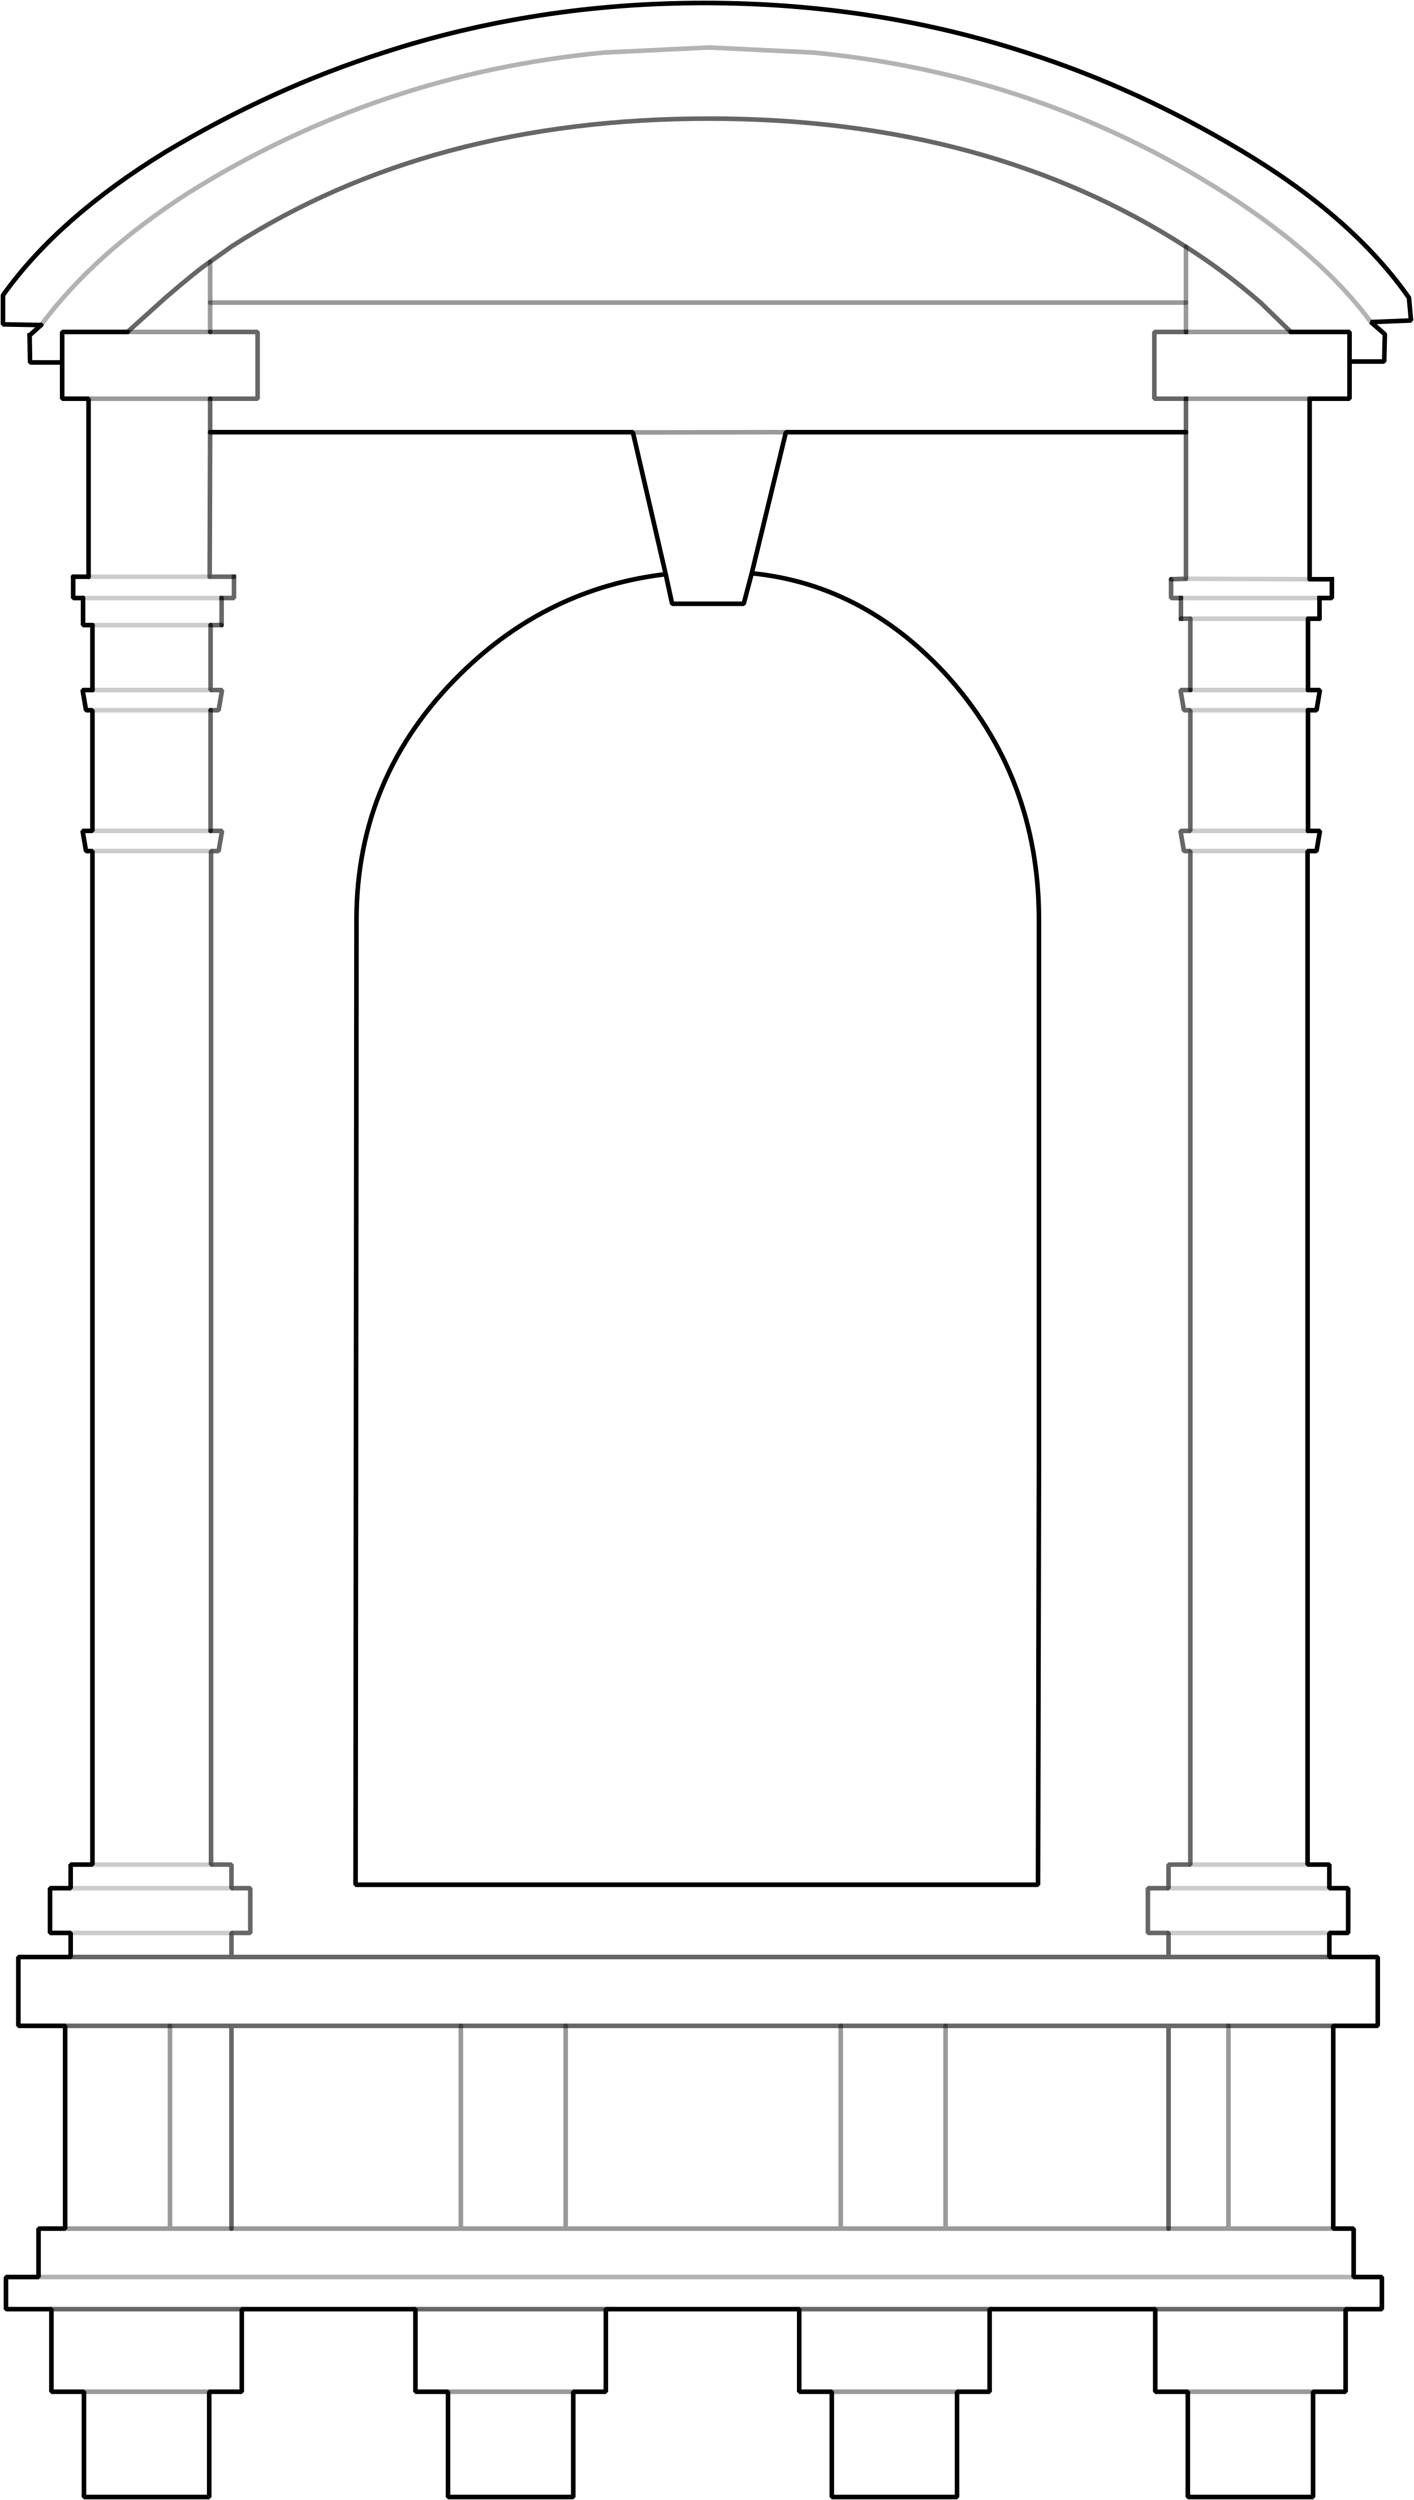 <?xml version="1.0" encoding="UTF-8" standalone="no"?>
<svg xmlns:xlink="http://www.w3.org/1999/xlink" height="544.9px" width="308.2px" xmlns="http://www.w3.org/2000/svg">
  <g transform="matrix(1.0, 0.0, 0.0, 1.0, 154.1, 272.45)">
    <path d="M-145.15 -201.6 Q-133.6 -217.2 -113.05 -230.4 -71.65 -256.35 -22.4 -261.0 L0.45 -262.1 23.1 -261.0 Q71.95 -256.35 112.8 -230.4 133.9 -216.9 144.7 -202.25 133.9 -216.9 112.8 -230.4 71.95 -256.35 23.1 -261.0 L0.45 -262.1 -22.4 -261.0 Q-71.65 -256.35 -113.05 -230.4 -133.6 -217.2 -145.15 -201.6 L-153.45 -201.75 -153.45 -208.1 Q-141.4 -225.0 -118.0 -239.35 -94.85 -253.2 -70.45 -261.0 -37.25 -271.8 -0.6 -271.8 36.35 -271.8 69.55 -261.0 93.85 -253.2 116.9 -239.35 140.8 -225.0 153.0 -207.55 L153.45 -202.6 144.7 -202.25 147.75 -199.6 147.6 -193.65 140.05 -193.65 140.05 -200.1 127.25 -200.1 140.05 -200.1 140.05 -193.65 140.05 -185.55 131.35 -185.55 131.35 -146.2 136.2 -146.2 136.2 -142.1 133.5 -142.1 133.5 -137.6 131.0 -137.6 131.0 -122.05 133.6 -122.05 132.85 -117.65 131.0 -117.65 105.35 -117.65 131.0 -117.65 131.0 -91.35 133.6 -91.35 132.85 -86.95 130.9 -86.95 130.9 133.95 135.65 133.95 135.65 139.1 139.75 139.1 139.75 148.85 135.65 148.85 135.65 154.1 146.2 154.1 146.2 169.1 136.5 169.1 136.5 213.3 140.95 213.3 140.95 223.85 147.1 223.85 147.1 230.85 139.2 230.85 139.2 248.85 132.1 248.85 132.1 271.8 104.8 271.8 104.8 248.85 97.7 248.85 97.7 230.85 61.6 230.85 61.6 248.85 54.5 248.85 54.5 271.8 27.2 271.8 27.2 248.85 20.1 248.85 20.1 230.85 -22.05 230.85 -22.05 248.85 -29.15 248.85 -29.15 271.8 -56.45 271.8 -56.45 248.85 -63.55 248.85 -63.55 230.85 -101.4 230.85 -101.4 248.85 -108.5 248.85 -108.5 271.8 -135.8 271.8 -135.8 248.85 -142.9 248.85 -142.9 230.85 -152.8 230.85 -152.8 223.85 -145.7 223.85 -145.7 213.3 -139.9 213.3 -139.9 169.1 -150.1 169.1 -150.1 154.1 -138.7 154.1 -138.7 148.85 -143.2 148.85 -143.2 139.1 -138.7 139.1 -138.7 133.95 -133.95 133.95 -133.95 -86.95 -135.35 -86.95 -136.1 -91.35 -133.95 -91.35 -133.95 -117.65 -135.35 -117.65 -136.1 -122.05 -133.95 -122.05 -133.95 -136.2 -136.0 -136.2 -136.0 -142.1 -138.15 -142.1 -138.15 -146.75 -134.8 -146.75 -134.8 -185.55 -140.55 -185.55 -140.55 -193.45 -147.55 -193.45 -147.65 -199.35 -145.15 -201.6 M-126.3 -200.1 L-140.55 -200.1 -140.55 -193.45 -140.55 -200.1 -126.3 -200.1 -118.1 -207.5 Q-111.2 -213.45 -108.3 -215.4 -111.2 -213.45 -118.1 -207.5 L-126.3 -200.1 -108.3 -200.1 -126.3 -200.1 M104.4 -218.65 Q60.95 -246.6 0.45 -246.6 -60.15 -246.6 -103.45 -218.85 L-108.3 -215.4 -103.45 -218.85 Q-60.15 -246.6 0.45 -246.6 60.95 -246.6 104.4 -218.65 113.0 -213.2 120.65 -206.5 L127.25 -200.1 120.65 -206.5 Q113.0 -213.2 104.4 -218.65 L104.4 -206.5 104.4 -218.65 M104.4 -206.5 L104.4 -200.1 104.4 -206.5 -108.3 -206.5 104.4 -206.5 M-108.3 -200.1 L-108.3 -206.5 -108.3 -200.1 -97.95 -200.1 -97.95 -185.55 -108.3 -185.55 -97.95 -185.55 -97.95 -200.1 -108.3 -200.1 M-108.3 -178.25 L-108.3 -185.55 -108.3 -178.25 -16.15 -178.25 -16.15 -178.2 -16.15 -178.25 -108.3 -178.25 -108.4 -146.75 -103.1 -146.75 -108.4 -146.75 -108.3 -178.25 M17.2 -178.25 L-16.15 -178.2 17.2 -178.25 104.4 -178.25 17.2 -178.25 9.75 -147.5 17.2 -178.25 M104.4 -185.55 L104.4 -178.25 104.4 -185.55 97.5 -185.55 97.5 -200.1 104.4 -200.1 97.5 -200.1 97.5 -185.55 104.4 -185.55 131.35 -185.55 104.4 -185.55 M127.25 -200.1 L104.4 -200.1 127.25 -200.1 M103.3 -142.1 L103.3 -137.6 103.3 -142.1 101.15 -142.1 101.15 -146.2 101.15 -142.1 103.3 -142.1 133.5 -142.1 103.3 -142.1 M103.3 -137.6 L105.35 -137.6 105.35 -122.05 105.35 -137.6 103.3 -137.6 M104.4 -178.25 L104.4 -146.3 101.15 -146.2 104.4 -146.3 104.4 -178.25 M105.35 -117.65 L103.95 -117.65 103.2 -122.05 105.35 -122.05 103.2 -122.05 103.95 -117.65 105.35 -117.65 105.35 -91.35 117.0 -91.35 131.0 -91.35 117.0 -91.35 105.35 -91.35 103.2 -91.35 103.95 -86.95 105.35 -86.95 103.95 -86.95 103.2 -91.35 105.35 -91.35 105.35 -117.65 M105.35 -122.05 L117.0 -122.05 131.0 -122.05 117.0 -122.05 105.35 -122.05 M131.35 -146.2 L104.4 -146.3 131.35 -146.2 M105.35 -137.6 L131.0 -137.6 105.35 -137.6 M9.75 -147.5 L8.0 -140.85 -7.6 -140.85 -9.0 -147.3 Q-34.7 -144.25 -53.65 -125.65 -76.4 -103.35 -76.4 -71.95 L-76.6 138.35 72.15 138.35 72.35 46.95 72.35 -71.95 Q72.35 -103.25 51.9 -125.65 33.9 -145.1 9.75 -147.5 M-16.15 -178.2 L-9.0 -147.3 -16.15 -178.2 M130.9 -86.95 L105.35 -86.95 130.9 -86.95 M29.15 169.1 L52.0 169.1 29.15 169.1 29.15 213.3 29.15 169.1 -30.8 169.1 -53.65 169.1 -53.65 213.3 -53.65 169.1 -103.65 169.1 -103.65 213.3 -103.65 169.1 -117.05 169.1 -103.65 169.1 -53.65 169.1 -30.8 169.1 -30.8 213.3 29.15 213.3 -30.8 213.3 -53.65 213.3 -103.65 213.3 -53.65 213.3 -30.8 213.3 -30.8 169.1 29.15 169.1 M52.0 213.3 L29.15 213.3 52.0 213.3 52.0 169.1 52.0 213.3 100.6 213.3 52.0 213.3 M100.6 169.1 L52.0 169.1 100.6 169.1 113.65 169.1 100.6 169.1 100.6 213.3 100.6 169.1 M136.5 169.1 L113.65 169.1 136.5 169.1 M100.6 148.85 L96.1 148.85 96.1 139.1 100.6 139.1 96.1 139.1 96.1 148.85 100.6 148.85 135.65 148.85 100.6 148.85 100.6 154.1 100.6 148.85 M100.6 139.1 L100.6 133.95 105.35 133.95 100.6 133.95 100.6 139.1 135.65 139.1 100.6 139.1 M135.65 154.1 L100.6 154.1 135.65 154.1 M105.35 133.95 L130.9 133.95 105.35 133.95 105.35 -86.95 105.35 133.95 M113.65 213.3 L136.5 213.3 113.65 213.3 100.6 213.3 113.65 213.3 113.65 169.1 113.65 213.3 M139.2 230.85 L97.7 230.85 139.2 230.85 M132.1 248.85 L104.8 248.85 132.1 248.85 M61.6 230.85 L20.1 230.85 61.6 230.85 M54.5 248.85 L27.2 248.85 54.5 248.85 M-108.3 -206.5 L-108.3 -215.4 -108.3 -206.5 M-105.8 -142.1 L-103.1 -142.1 -103.1 -146.75 -103.1 -142.1 -105.8 -142.1 -105.8 -136.2 -105.8 -142.1 -136.0 -142.1 -105.8 -142.1 M-108.2 -136.2 L-105.8 -136.2 -108.2 -136.2 -108.2 -122.05 -108.2 -136.2 -133.95 -136.2 -108.2 -136.2 M-108.2 -117.65 L-108.1 -117.65 -106.45 -117.65 -105.7 -122.05 -108.2 -122.05 -105.7 -122.05 -106.45 -117.65 -108.1 -117.65 -108.2 -117.65 -108.2 -91.35 -108.2 -117.65 -133.95 -117.65 -108.2 -117.65 M-108.1 -86.95 L-106.45 -86.95 -105.7 -91.35 -108.2 -91.35 -105.7 -91.35 -106.45 -86.95 -108.1 -86.95 -108.1 133.95 -108.1 -86.95 -133.95 -86.95 -108.1 -86.95 M-103.65 139.1 L-103.65 133.95 -108.1 133.95 -103.65 133.95 -103.65 139.1 -99.55 139.1 -99.55 148.85 -103.65 148.85 -99.55 148.85 -99.55 139.1 -103.65 139.1 -138.7 139.1 -103.65 139.1 M-103.65 154.1 L-103.65 148.85 -103.65 154.1 100.6 154.1 -103.65 154.1 -138.7 154.1 -103.65 154.1 M-134.8 -146.75 L-108.4 -146.75 -134.8 -146.75 M-134.8 -185.55 L-108.3 -185.55 -134.8 -185.55 M-133.95 -122.05 L-108.2 -122.05 -133.95 -122.05 M-133.95 -91.35 L-108.2 -91.35 -133.95 -91.35 M-117.05 213.3 L-117.05 169.1 -117.05 213.3 -103.65 213.3 -117.05 213.3 -139.9 213.3 -117.05 213.3 M-108.1 133.95 L-133.95 133.95 -108.1 133.95 M-103.65 148.85 L-138.7 148.85 -103.65 148.85 M-139.9 169.1 L-117.05 169.1 -139.9 169.1 M-22.05 230.85 L-63.55 230.85 -22.05 230.85 M-29.15 248.85 L-56.45 248.85 -29.15 248.85 M-135.8 248.85 L-108.5 248.85 -135.8 248.85 M-101.4 230.85 L-142.9 230.85 -101.4 230.85 M-145.7 223.85 L140.95 223.85 -145.7 223.85" fill="#ffffff" fill-opacity="0.0" fill-rule="evenodd" stroke="none"/>
    <path d="M-145.15 -201.6 L-147.65 -199.35 M133.5 -137.6 L131.0 -137.6 131.0 -122.05 M131.35 -185.55 L131.35 -146.2 136.2 -146.2 M-133.95 -122.05 L-133.95 -136.2 M-138.15 -146.75 L-134.8 -146.75 M131.0 -117.65 L131.0 -91.35" fill="none" stroke="#000000" stroke-linecap="round" stroke-linejoin="round" stroke-width="1.0"/>
    <path d="M104.4 -206.5 L104.4 -218.65 M104.4 -200.1 L104.4 -206.5 M-108.3 -206.5 L-108.3 -200.1 M-108.3 -215.4 L-108.3 -206.5" fill="none" stroke="#000000" stroke-linecap="round" stroke-linejoin="round" stroke-opacity="0.4" stroke-width="1.0"/>
    <path d="M131.0 -137.6 L105.35 -137.6 M104.4 -146.3 L131.35 -146.2 M-108.4 -146.75 L-134.8 -146.75" fill="none" stroke="#000000" stroke-linecap="round" stroke-linejoin="round" stroke-opacity="0.2" stroke-width="1.0"/>
    <path d="M-108.3 -185.55 L-108.3 -178.25 -108.4 -146.75 -103.1 -146.75 M104.4 -178.25 L104.4 -185.55 M101.15 -146.2 L104.4 -146.3 104.4 -178.25 M105.35 -122.05 L105.35 -137.6 103.3 -137.6 M-105.8 -136.2 L-108.2 -136.2 M-108.2 -117.65 L-108.2 -91.35" fill="none" stroke="#000000" stroke-linecap="round" stroke-linejoin="round" stroke-opacity="0.6" stroke-width="1.0"/>
    <path d="M144.7 -202.25 Q133.9 -216.9 112.8 -230.4 71.95 -256.35 23.1 -261.0 L0.45 -262.1 -22.4 -261.0 Q-71.65 -256.35 -113.05 -230.4 -133.6 -217.2 -145.15 -201.6 M140.95 223.85 L-145.7 223.85" fill="none" stroke="#000000" stroke-linecap="round" stroke-linejoin="bevel" stroke-opacity="0.298" stroke-width="1.0"/>
    <path d="M-147.65 -199.35 L-147.55 -193.45 -140.55 -193.45 M136.2 -146.2 L136.2 -142.1 133.5 -142.1" fill="none" stroke="#000000" stroke-linecap="square" stroke-linejoin="bevel" stroke-width="1.0"/>
    <path d="M-140.55 -193.45 L-140.55 -200.1 -126.3 -200.1 M127.25 -200.1 L140.05 -200.1 140.05 -193.65 147.6 -193.65 147.75 -199.6 144.7 -202.25 153.45 -202.6 153.0 -207.55 Q140.8 -225.0 116.9 -239.35 93.85 -253.2 69.55 -261.0 36.35 -271.8 -0.6 -271.8 -37.25 -271.8 -70.45 -261.0 -94.85 -253.2 -118.0 -239.35 -141.4 -225.0 -153.45 -208.1 L-153.45 -201.75 -145.15 -201.6 M-108.3 -178.25 L-16.15 -178.25 -16.15 -178.2 -9.0 -147.3 -7.6 -140.85 8.0 -140.85 9.75 -147.5 17.2 -178.25 104.4 -178.25 M131.35 -185.55 L140.05 -185.55 140.05 -193.65 M131.0 -117.65 L132.85 -117.65 133.6 -122.05 131.0 -122.05 M9.75 -147.5 Q33.9 -145.1 51.9 -125.65 72.35 -103.25 72.35 -71.95 L72.35 46.95 72.15 138.35 -76.6 138.35 -76.4 -71.95 Q-76.4 -103.35 -53.65 -125.65 -34.7 -144.25 -9.0 -147.3 M131.0 -91.35 L133.6 -91.35 132.85 -86.95 130.9 -86.95 130.9 133.95 135.65 133.95 135.65 139.1 139.75 139.1 139.75 148.85 135.65 148.85 135.65 154.1 146.2 154.1 146.2 169.1 136.5 169.1 136.5 213.3 140.95 213.3 140.95 223.85 147.1 223.85 147.1 230.85 139.2 230.85 139.2 248.85 132.1 248.85 132.1 271.8 104.8 271.8 104.8 248.85 97.7 248.85 97.7 230.85 61.6 230.85 61.6 248.85 54.5 248.85 54.5 271.8 27.2 271.8 27.2 248.85 20.1 248.85 20.1 230.85 -22.05 230.85 -22.05 248.85 -29.15 248.85 -29.15 271.8 -56.45 271.8 -56.45 248.85 -63.55 248.85 -63.55 230.85 -101.4 230.85 -101.4 248.85 -108.5 248.85 -108.5 271.8 -135.8 271.8 -135.8 248.85 -142.9 248.85 -142.9 230.85 -152.8 230.85 -152.8 223.85 -145.7 223.85 -145.7 213.3 -139.9 213.3 -139.9 169.1 -150.1 169.1 -150.1 154.1 -138.7 154.1 -138.7 148.85 -143.2 148.85 -143.2 139.1 -138.7 139.1 -138.7 133.95 -133.95 133.95 -133.95 -86.95 -135.35 -86.95 -136.1 -91.35 -133.95 -91.35 -133.95 -117.65 -135.35 -117.65 -136.1 -122.05 -133.95 -122.05 M-133.95 -136.2 L-136.0 -136.2 -136.0 -142.1 M-134.8 -146.75 L-134.8 -185.55 -140.55 -185.55 -140.55 -193.45" fill="none" stroke="#000000" stroke-linecap="round" stroke-linejoin="bevel" stroke-width="1.0"/>
    <path d="M-126.3 -200.1 L-118.1 -207.5 Q-111.2 -213.45 -108.3 -215.4 L-103.45 -218.85 Q-60.15 -246.6 0.45 -246.6 60.95 -246.6 104.4 -218.65 113.0 -213.2 120.65 -206.5 L127.25 -200.1 M-108.3 -200.1 L-97.95 -200.1 -97.95 -185.55 -108.3 -185.55 M105.35 -122.05 L103.2 -122.05 103.95 -117.65 105.35 -117.65 105.35 -91.35 103.2 -91.35 103.95 -86.95 105.35 -86.95 105.35 133.95 100.6 133.95 100.6 139.1 96.1 139.1 96.1 148.85 100.6 148.85 100.6 154.1 135.65 154.1 M52.0 169.1 L29.15 169.1 -30.8 169.1 -53.65 169.1 -103.65 169.1 -117.05 169.1 -139.9 169.1 M52.0 169.1 L100.6 169.1 113.65 169.1 136.5 169.1 M97.7 230.85 L139.2 230.85 M20.1 230.85 L61.6 230.85 M100.6 213.3 L100.6 169.1 M-108.2 -136.2 L-108.2 -122.05 -105.7 -122.05 -106.45 -117.65 -108.1 -117.65 -108.2 -117.65 M-108.2 -91.35 L-105.7 -91.35 -106.45 -86.95 -108.1 -86.95 -108.1 133.95 -103.65 133.95 -103.65 139.1 -99.55 139.1 -99.55 148.85 -103.65 148.85 -103.65 154.1 100.6 154.1 M-103.65 213.3 L-103.65 169.1 M-138.7 154.1 L-103.65 154.1 M-63.55 230.85 L-22.05 230.85 M-142.9 230.85 L-101.4 230.85" fill="none" stroke="#000000" stroke-linecap="round" stroke-linejoin="bevel" stroke-opacity="0.6" stroke-width="1.0"/>
    <path d="M104.4 -206.5 L-108.3 -206.5 M-16.15 -178.2 L17.2 -178.25 M104.4 -200.1 L127.25 -200.1 M104.4 -185.55 L131.35 -185.55 M29.15 169.1 L29.15 213.3 52.0 213.3 52.0 169.1 M136.5 213.3 L113.65 213.3 100.6 213.3 52.0 213.3 M104.8 248.85 L132.1 248.85 M27.2 248.85 L54.5 248.85 M113.65 169.1 L113.65 213.3 M-108.3 -200.1 L-126.3 -200.1 M-108.3 -185.55 L-134.8 -185.55 M-117.05 169.1 L-117.05 213.3 -103.65 213.3 -53.65 213.3 -53.65 169.1 M29.15 213.3 L-30.8 213.3 -53.65 213.3 M-56.45 248.85 L-29.15 248.85 M-117.05 213.3 L-139.9 213.3 M-108.5 248.85 L-135.8 248.85 M-30.8 169.1 L-30.8 213.3" fill="none" stroke="#000000" stroke-linecap="round" stroke-linejoin="bevel" stroke-opacity="0.4" stroke-width="1.0"/>
    <path d="M104.4 -185.55 L97.5 -185.55 97.5 -200.1 104.4 -200.1 M103.3 -137.6 L103.3 -142.1 M-103.1 -146.75 L-103.1 -142.1 -105.8 -142.1" fill="none" stroke="#000000" stroke-linecap="square" stroke-linejoin="bevel" stroke-opacity="0.6" stroke-width="1.0"/>
    <path d="M103.3 -142.1 L101.15 -142.1 101.15 -146.2 M-105.8 -142.1 L-105.8 -136.2" fill="none" stroke="#000000" stroke-linecap="round" stroke-linejoin="bevel" stroke-opacity="0.6" stroke-width="1.0"/>
    <path d="M105.35 -117.65 L131.0 -117.65 M131.0 -122.05 L117.0 -122.05 105.35 -122.05 M103.3 -142.1 L133.5 -142.1 M131.0 -91.35 L117.0 -91.35 105.35 -91.35 M105.35 -86.95 L130.9 -86.95 M100.6 148.85 L135.65 148.85 M100.6 139.1 L135.65 139.1 M130.9 133.95 L105.35 133.95 M-105.8 -142.1 L-136.0 -142.1 M-133.95 -136.2 L-108.2 -136.2 M-108.2 -122.05 L-133.95 -122.05 M-108.2 -117.65 L-133.95 -117.65 M-108.2 -91.35 L-133.95 -91.35 M-133.95 -86.95 L-108.1 -86.95 M-103.65 139.1 L-138.7 139.1 M-133.95 133.95 L-108.1 133.95 M-138.7 148.85 L-103.65 148.85" fill="none" stroke="#000000" stroke-linecap="round" stroke-linejoin="bevel" stroke-opacity="0.2" stroke-width="1.0"/>
    <path d="M133.5 -142.1 L133.5 -137.6 M-136.0 -142.1 L-138.15 -142.1 -138.15 -146.75" fill="none" stroke="#000000" stroke-linecap="round" stroke-linejoin="bevel" stroke-width="1.0"/>
  </g>
</svg>
